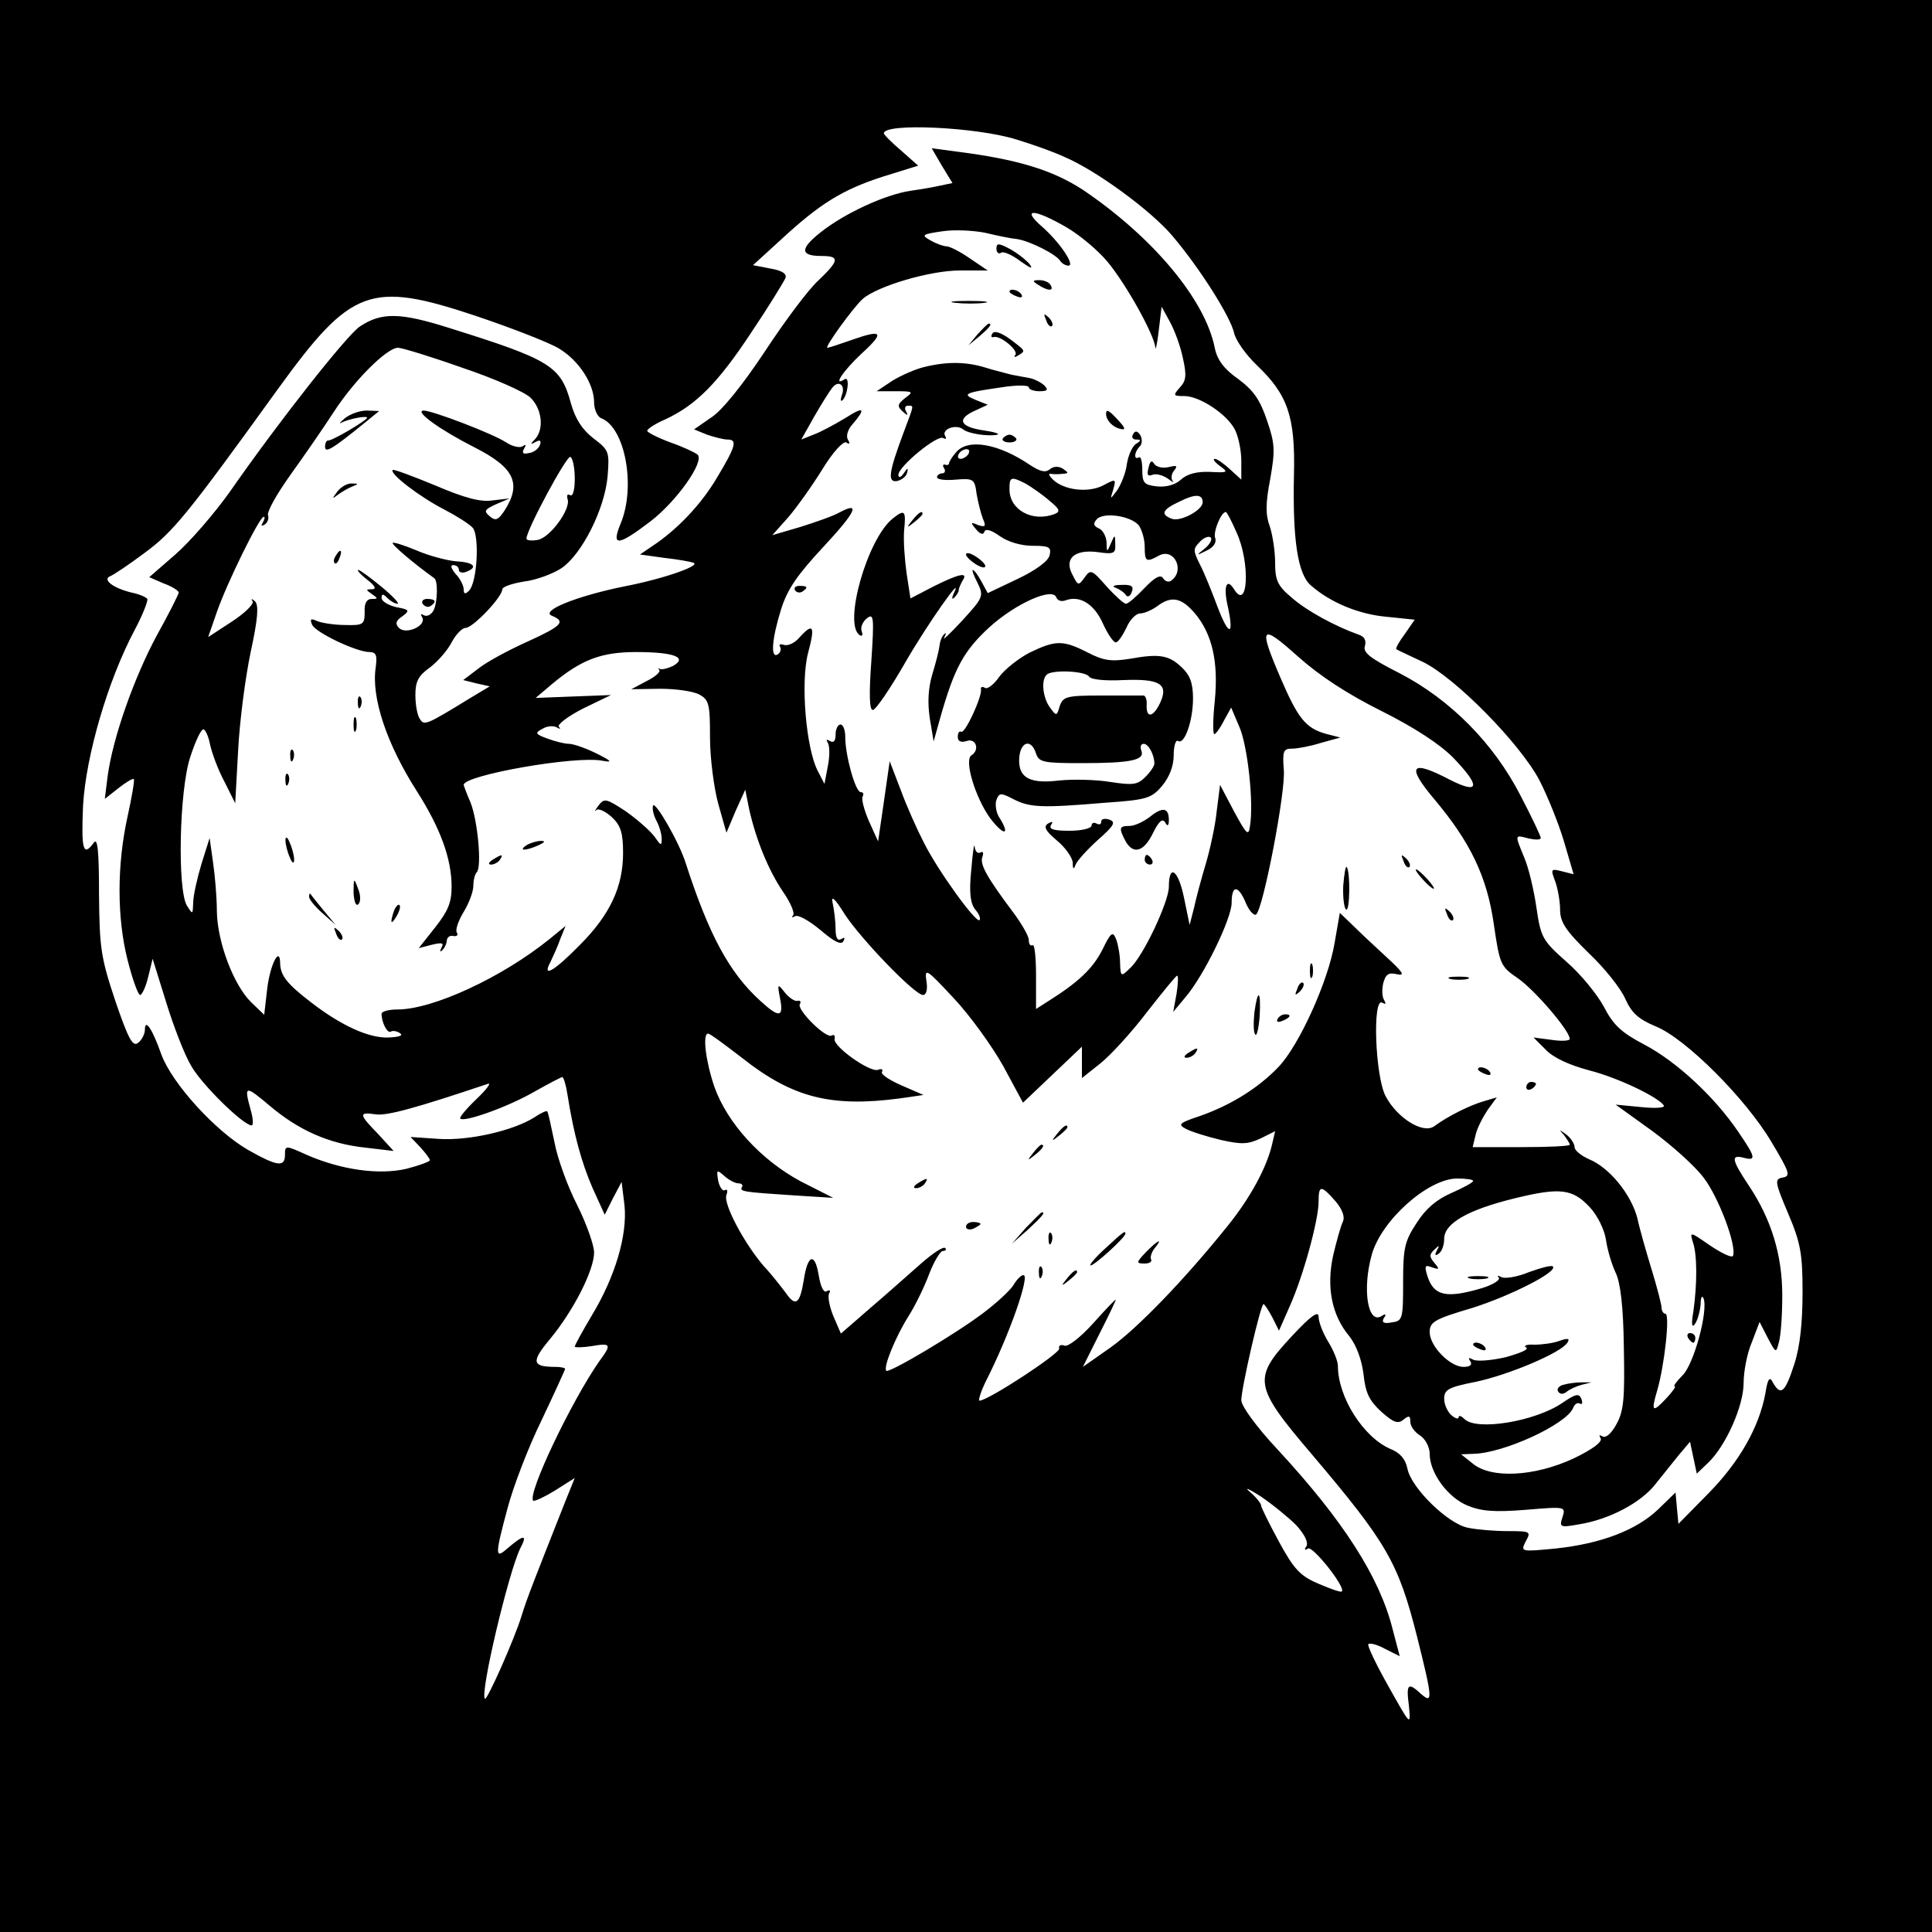 <?xml version="1.0" standalone="no"?>
<!DOCTYPE svg PUBLIC "-//W3C//DTD SVG 20010904//EN"
 "http://www.w3.org/TR/2001/REC-SVG-20010904/DTD/svg10.dtd">
<svg version="1.0" xmlns="http://www.w3.org/2000/svg"
 width="400pt" height="400pt" viewBox="0 0 400 400"
 preserveAspectRatio="xMidYMid meet">

<g transform="translate(0,400) scale(0.1,-0.1)"
fill="#000000" stroke="none">
<path d="M0 2000 l0 -2000 2000 0 2000 0 0 2000 0 2000 -2000 0 -2000 0 0
-2000z m2105 1711 c33 -10 78 -26 99 -36 66 -28 179 -111 223 -163 57 -67 120
-167 128 -201 3 -15 24 -45 47 -67 64 -61 80 -106 77 -227 -3 -135 8 -206 35
-229 41 -36 100 -60 157 -65 l58 -6 -20 -29 c-12 -16 -20 -30 -18 -32 2 -2 27
-13 54 -26 67 -32 201 -168 242 -245 17 -33 40 -90 51 -127 l20 -68 -24 6
c-23 6 -24 5 -14 -21 5 -14 10 -41 10 -58 0 -26 11 -43 59 -90 33 -31 67 -74
76 -95 13 -29 27 -42 63 -57 62 -25 187 -150 240 -240 37 -62 40 -70 23 -73
-17 -3 -17 -8 11 -74 26 -61 30 -84 30 -163 0 -62 -5 -112 -17 -149 -19 -59
-28 -67 -44 -39 -7 14 -11 10 -16 -22 -13 -70 -54 -142 -118 -207 l-62 -63 -3
32 -3 33 -36 -35 c-45 -43 -118 -71 -212 -81 -73 -7 -73 -7 -62 15 11 20 10
21 -37 21 -27 0 -64 3 -83 7 -41 8 -117 82 -125 122 -4 20 -15 33 -35 41 -56
24 -109 107 -109 172 0 10 -9 32 -20 50 -11 18 -20 41 -20 52 0 13 -16 2 -55
-40 -82 -88 -80 -103 41 -245 156 -184 179 -224 218 -378 32 -128 33 -140 8
-118 -27 25 -31 21 -25 -25 4 -42 4 -42 -42 40 -26 46 -45 86 -42 88 3 3 19
-1 35 -10 l30 -15 -15 57 c-27 107 -102 224 -237 370 -45 48 -76 91 -76 103 0
25 40 199 46 199 2 0 10 -12 18 -27 l14 -28 22 50 c28 62 60 179 60 217 0 35
5 35 35 1 15 -18 20 -33 15 -43 -4 -8 -13 -40 -20 -70 -14 -65 -3 -123 34
-167 14 -18 25 -47 29 -78 4 -39 12 -55 37 -78 25 -22 34 -26 46 -16 11 9 14
8 14 -5 0 -9 9 -21 20 -28 11 -7 20 -24 20 -38 0 -39 37 -90 78 -107 29 -12
56 -14 120 -9 83 7 84 7 77 -15 -7 -21 -5 -22 34 -15 63 10 129 45 159 84 15
19 37 46 49 61 l22 26 7 -33 7 -33 23 22 c37 35 74 118 74 166 0 23 7 61 17
84 l16 42 17 -33 c17 -32 17 -32 23 -9 4 13 7 57 7 97 0 84 -23 158 -69 227
-36 54 -38 65 -11 58 27 -7 25 1 -12 55 -49 72 -127 144 -193 179 -48 25 -65
41 -84 78 -14 26 -48 68 -78 94 -50 44 -53 51 -62 112 -5 35 -16 82 -25 103
-20 49 -21 48 9 40 14 -3 25 -3 25 1 0 4 -19 44 -42 88 -56 109 -146 199 -250
253 -61 31 -77 43 -72 57 3 11 -1 19 -13 23 -48 17 -109 50 -139 77 -29 24
-34 36 -34 72 0 23 -5 57 -11 75 -9 24 -9 48 1 99 10 58 10 72 -7 121 -14 42
-28 62 -59 85 -30 21 -44 40 -49 65 -20 100 -128 229 -273 327 -63 41 -135 63
-260 79 l-53 7 21 -36 22 -36 -24 -5 c-13 -3 -41 -8 -63 -11 -53 -8 -137 -47
-186 -86 -43 -34 -43 -49 2 -49 38 0 37 -9 -7 -51 -20 -18 -70 -85 -110 -146
-45 -68 -89 -123 -111 -137 l-36 -25 27 -11 c15 -5 34 -10 42 -10 21 0 18 -13
-21 -78 -33 -56 -82 -108 -135 -143 l-25 -17 50 -7 c28 -3 55 -8 60 -10 19 -5
-59 -33 -142 -49 -99 -20 -176 -51 -150 -61 29 -12 20 -21 -50 -53 -38 -17
-83 -41 -101 -55 l-33 -25 28 -7 27 -6 -40 -24 c-93 -57 -96 -58 -105 -43 -5
7 -9 29 -9 49 0 28 6 40 30 57 16 12 37 36 45 52 9 17 22 30 29 30 15 0 76 64
76 80 0 5 20 12 45 16 25 3 60 16 78 28 42 29 89 122 95 190 4 51 3 54 -30 79
-23 18 -37 40 -46 72 -21 77 -41 90 -252 156 -101 32 -140 33 -185 3 -26 -17
-166 -194 -269 -342 -32 -45 -83 -104 -113 -130 l-54 -47 30 -13 c17 -6 31
-15 31 -19 0 -3 -20 -43 -45 -88 -47 -87 -91 -211 -102 -291 l-6 -48 28 22
c15 12 30 21 32 19 2 -2 -4 -37 -13 -78 -22 -100 -22 -209 0 -296 10 -40 22
-73 26 -73 4 0 12 17 17 38 l9 37 28 -90 c15 -49 38 -109 52 -132 22 -39 108
-123 125 -123 4 0 3 15 -2 32 -14 51 -12 52 39 9 60 -51 123 -79 198 -87 l59
-7 -32 35 c-40 41 -41 46 -6 41 23 -4 84 13 233 63 8 3 -2 -11 -23 -31 -21
-20 -37 -39 -34 -41 8 -8 98 24 152 55 30 17 57 31 59 31 3 0 8 -17 11 -37 13
-82 29 -140 52 -193 l25 -55 17 34 18 34 6 -49 c6 -61 -19 -147 -68 -228 -19
-32 -35 -61 -35 -64 0 -2 16 -2 35 1 40 7 42 4 16 -31 -58 -83 -150 -276 -137
-289 2 -2 22 7 45 21 l41 26 -19 -47 c-66 -167 -80 -202 -91 -238 -15 -49 -72
-177 -76 -172 -11 10 49 262 73 311 16 30 8 30 -29 -2 -23 -20 -23 -10 3 86
11 42 42 124 70 181 27 57 49 105 49 107 0 2 -9 4 -19 4 -50 0 -52 10 -12 58
48 58 91 142 91 179 0 15 -16 60 -35 98 -20 39 -41 97 -47 130 -7 33 -13 62
-15 64 -1 2 -13 -3 -26 -12 -44 -28 -136 -49 -198 -45 l-59 4 20 -21 c11 -12
20 -24 20 -27 0 -3 -22 -11 -49 -18 -57 -13 -135 -2 -206 29 -44 20 -45 20
-45 0 0 -26 -16 -24 -76 10 -68 39 -158 138 -180 198 -19 54 -34 75 -34 51 0
-8 -6 -21 -14 -27 -11 -9 -20 7 -47 86 -30 90 -33 109 -34 221 0 92 -3 119
-11 107 -22 -30 -26 -14 -22 78 6 102 51 258 107 363 17 32 28 61 26 64 -3 4
-17 10 -32 13 -38 9 -62 27 -45 34 6 2 39 24 71 48 60 44 89 80 276 339 152
210 191 225 410 152 77 -26 154 -56 173 -68 41 -25 72 -73 72 -111 0 -15 7
-30 15 -33 49 -19 72 -141 40 -218 -20 -48 -6 -47 61 4 54 41 114 125 98 139
-5 4 -30 16 -56 25 -27 10 -48 21 -48 24 0 4 17 15 38 24 64 30 109 76 177
179 37 55 68 106 71 113 4 9 -7 16 -31 20 l-36 7 57 52 c82 76 128 104 211
131 l74 23 -35 31 c-20 17 -36 33 -36 36 0 22 193 13 275 -13z m102 -181 c28
-16 67 -49 86 -72 39 -47 96 -150 99 -177 0 -9 4 7 7 34 l6 50 17 -31 c10 -18
22 -51 27 -75 8 -36 7 -47 -6 -61 -15 -17 -14 -18 9 -18 32 0 89 -38 105 -70
7 -14 13 -43 13 -64 l0 -39 -23 21 c-13 12 -27 22 -32 22 -5 0 0 -7 11 -15 18
-13 16 -14 -21 -12 -27 1 -47 -4 -60 -16 -12 -11 -31 -16 -50 -14 -26 3 -30 7
-30 34 0 17 -3 29 -7 26 -11 -6 -10 11 2 23 5 5 5 15 1 23 -6 9 -11 10 -15 2
-4 -6 -1 -11 6 -11 11 0 11 -2 0 -9 -7 -4 -16 -23 -19 -42 -2 -18 -12 -42 -20
-54 -15 -20 -15 -20 -8 2 6 22 5 22 -21 8 -31 -16 -81 -10 -104 12 -8 8 -10
13 -5 12 6 -1 17 -1 25 0 13 1 13 2 0 11 -9 5 -19 5 -27 -2 -9 -7 -20 -4 -40
9 -66 45 -130 56 -154 26 -8 -9 -14 -19 -14 -22 0 -3 -4 -5 -8 -3 -5 1 -6 -2
-2 -8 3 -5 1 -10 -4 -10 -6 0 -11 -4 -11 -8 0 -5 18 -7 39 -5 37 3 39 1 43
-30 3 -17 9 -41 13 -51 7 -16 5 -18 -10 -13 -16 7 -16 5 -4 -9 8 -10 15 -12
17 -5 2 7 14 4 32 -9 17 -12 44 -20 68 -20 35 0 39 -3 35 -20 -3 -12 -29 -31
-67 -49 l-61 -29 -13 24 c-7 13 -15 24 -18 24 -2 0 2 -12 10 -27 13 -27 12
-30 -32 -78 -25 -27 -42 -43 -37 -35 4 8 4 12 0 7 -5 -4 -9 -15 -10 -25 -1 -9
-8 -36 -15 -59 -8 -27 -10 -57 -5 -90 l8 -48 14 50 c29 102 48 137 101 186 55
50 132 84 139 62 3 -7 11 -9 19 -6 29 11 59 -7 77 -47 10 -22 22 -40 27 -40 5
0 14 14 22 30 7 17 20 30 29 30 8 0 24 7 35 15 29 22 50 18 78 -15 36 -43 49
-101 41 -182 -4 -37 -4 -68 -1 -68 3 0 12 12 20 28 l15 27 17 -40 c17 -39 30
-156 22 -205 -3 -22 -7 -18 -33 30 l-29 55 -7 -55 c-3 -30 -14 -80 -23 -110
-9 -30 -20 -71 -24 -90 l-9 -35 -12 58 c-12 57 -31 69 -31 21 0 -31 -54 -146
-81 -169 -18 -18 -19 -17 -20 11 0 16 -4 38 -8 49 -7 18 -11 15 -29 -22 -20
-39 -50 -67 -112 -106 l-25 -16 0 69 c0 37 -3 66 -7 63 -5 -2 -8 2 -8 11 0 8
-15 34 -33 58 -54 72 -69 99 -63 114 3 9 1 12 -4 9 -6 -3 -11 2 -12 12 -1 10
-4 -11 -7 -47 -5 -48 -2 -70 8 -83 8 -9 12 -19 9 -22 -7 -7 -86 102 -115 160
-14 27 -36 76 -48 109 l-23 60 -6 -42 c-3 -23 -9 -61 -12 -83 l-6 -41 -19 42
c-10 23 -16 46 -13 51 3 5 1 9 -4 9 -11 0 -32 76 -32 114 0 14 -4 26 -10 26
-5 0 -10 -9 -10 -21 0 -13 -4 -18 -12 -13 -7 4 -8 3 -4 -4 4 -7 4 -28 0 -48
l-7 -37 -14 27 c-24 46 -36 183 -20 244 15 56 11 64 -18 32 -10 -12 -25 -18
-32 -15 -8 2 -11 1 -8 -4 3 -5 1 -12 -5 -16 -15 -9 -12 32 7 93 13 42 34 72
87 129 68 73 79 96 34 72 -12 -7 -49 -20 -81 -30 l-58 -17 33 37 c18 21 50 66
71 100 22 36 43 58 49 55 7 -5 8 -2 4 5 -5 7 -1 20 6 29 32 37 28 42 -11 17
-23 -14 -53 -30 -67 -35 l-25 -10 27 48 c15 26 32 53 37 59 13 17 28 6 20 -15
-3 -9 -3 -14 1 -11 11 10 16 50 5 44 -26 -17 -4 17 36 54 48 44 42 50 -25 26
-23 -8 -44 -15 -47 -15 -7 0 54 84 73 101 31 27 140 59 201 59 l58 0 -37 25
c-20 14 -42 25 -48 25 -6 0 -21 5 -33 12 -20 11 -19 13 23 19 25 4 65 2 90 -3
25 -6 54 -12 66 -13 26 -4 80 -31 89 -45 3 -5 11 -10 17 -10 15 0 -19 50 -56
82 -42 37 -15 36 51 -2z m-1251 -291 c66 -22 129 -50 142 -62 24 -23 29 -65
10 -86 -11 -11 -10 -12 1 -6 9 5 12 3 9 -6 -3 -8 -13 -16 -23 -17 -12 -3 -15
0 -10 9 5 8 4 10 -3 5 -6 -4 -22 0 -34 8 -27 18 -153 66 -171 66 -20 -1 34
-40 105 -76 83 -42 99 -75 62 -132 -13 -19 -18 -21 -30 -11 -13 11 -11 14 13
25 l28 12 -35 -4 c-25 -4 -58 5 -119 31 -46 19 -86 34 -88 32 -7 -8 58 -57
107 -82 25 -13 52 -30 59 -38 14 -18 9 -113 -8 -130 -8 -8 -11 -7 -11 3 0 7
-7 22 -17 32 -9 11 -11 18 -5 18 7 0 12 -4 12 -10 0 -5 7 -7 15 -4 26 10 16
20 -22 22 -20 2 -57 12 -82 23 -24 10 -46 17 -48 15 -3 -3 44 -43 86 -73 8 -5
7 -49 -1 -66 -5 -10 -14 -14 -20 -11 -7 4 -8 3 -4 -4 10 -17 -33 -37 -48 -22
-8 8 -7 15 7 24 16 12 15 14 -13 19 -16 4 -30 12 -30 19 0 9 3 9 12 0 7 -7 16
-12 21 -12 5 0 -10 16 -33 35 -23 19 -45 35 -48 35 -4 0 4 -9 18 -20 17 -13
20 -20 10 -20 -13 0 -13 -1 0 -10 13 -9 13 -10 0 -10 -11 0 -16 -9 -15 -27 0
-26 -3 -28 -40 -27 -22 0 -48 4 -58 8 -13 6 -16 5 -11 -7 6 -16 92 -57 119
-57 14 0 16 -7 13 -31 -10 -63 23 -160 85 -257 49 -77 72 -140 72 -198 0 -33
-8 -51 -34 -84 l-34 -43 27 7 c21 5 26 4 20 -6 -4 -8 -3 -10 2 -5 5 5 9 14 9
20 1 7 7 11 14 9 7 -1 10 2 7 7 -4 5 3 25 14 43 11 18 20 42 20 54 0 11 3 24
7 28 11 11 2 108 -13 145 -8 18 -14 35 -14 36 0 20 232 61 287 50 22 -4 20 -1
-12 15 -22 11 -48 20 -57 20 -9 0 -29 5 -45 11 -25 9 -26 12 -10 20 9 6 23 7
30 3 6 -4 9 -3 4 1 -4 5 19 22 50 38 l58 28 -78 -3 -78 -3 33 28 c61 51 102
67 175 67 78 0 108 -11 76 -29 -11 -5 -23 -8 -27 -6 -3 3 -4 2 -1 -2 3 -4 -8
-14 -26 -23 l-32 -17 59 1 c33 0 69 -5 82 -12 20 -11 22 -20 22 -89 0 -42 8
-104 17 -137 l17 -60 19 45 20 44 8 -40 c14 -63 40 -127 70 -171 16 -23 25
-45 21 -49 -4 -5 -2 -5 4 -2 6 4 29 -9 52 -28 28 -24 43 -32 48 -24 4 8 3 9
-4 5 -8 -5 -12 2 -12 21 0 15 -3 39 -6 53 -4 17 4 11 25 -23 35 -53 145 -167
162 -167 7 0 10 12 7 29 -4 28 0 25 56 -35 34 -36 80 -100 103 -141 l41 -76
61 58 61 58 0 -32 0 -33 39 31 c21 17 65 65 96 106 32 41 60 75 62 75 3 0 2
-17 -1 -37 l-7 -38 25 30 c38 44 96 163 96 196 0 38 14 37 30 -2 7 -16 17 -26
21 -22 15 15 61 254 57 299 -3 39 -1 44 17 44 11 0 38 5 60 12 l40 11 -31 8
c-41 12 -57 32 -93 116 -46 107 -41 113 36 44 46 -41 103 -78 173 -113 68 -34
120 -68 148 -96 58 -60 56 -78 -7 -46 -80 42 -90 29 -32 -40 75 -89 110 -161
124 -261 12 -82 14 -86 49 -110 35 -24 108 -109 108 -126 0 -4 -17 -5 -37 -2
l-38 5 25 -25 c16 -17 49 -32 90 -43 59 -15 143 -55 155 -73 2 -5 -19 -6 -48
-3 l-52 5 75 -54 c41 -30 89 -73 107 -97 31 -40 69 -141 61 -162 -2 -5 -23 5
-47 21 -42 29 -43 30 -36 7 9 -26 9 -85 1 -143 -5 -28 -3 -36 4 -25 5 8 10 26
11 40 0 14 3 19 6 12 10 -26 -20 -136 -43 -159 -13 -13 -20 -23 -17 -23 4 0
-4 -11 -17 -25 -29 -31 -32 -28 -19 16 15 51 27 159 17 159 -4 0 -8 6 -8 13 0
6 -9 41 -20 77 -11 36 -25 84 -30 108 -13 49 -57 104 -100 122 -16 7 -30 18
-30 25 0 7 -8 19 -17 26 -15 11 -16 11 -5 -1 6 -8 12 -17 12 -20 0 -3 -45 -5
-100 -5 l-101 0 6 25 c3 14 15 37 25 52 l19 26 -27 -8 c-28 -8 -73 -30 -103
-52 -23 -16 -76 17 -100 62 -22 41 -28 207 -7 194 7 -4 8 -3 4 5 -5 7 -5 23
-2 36 5 18 11 22 28 18 18 -4 13 4 -22 36 -25 23 -56 52 -70 66 l-26 25 -11
-63 c-13 -78 -73 -211 -116 -256 -42 -44 -99 -79 -161 -101 -45 -15 -48 -18
-31 -27 11 -6 43 -16 72 -23 44 -10 57 -9 83 3 l30 15 -6 -26 c-11 -49 -46
-113 -93 -171 -90 -112 -187 -212 -242 -251 l-57 -40 34 68 c19 37 34 69 34
71 0 2 -21 -20 -46 -48 -27 -30 -53 -50 -60 -47 -8 3 -13 0 -11 -6 2 -10 -146
-107 -165 -108 -3 0 2 17 12 38 50 98 93 222 79 222 -5 0 -14 -9 -21 -21 -7
-11 -35 -37 -63 -58 -57 -43 -195 -125 -200 -119 -7 7 20 72 46 113 14 22 33
61 43 88 10 26 23 47 28 47 6 0 8 3 5 6 -4 4 -26 -11 -50 -32 -24 -21 -71 -63
-105 -92 l-61 -53 -16 37 c-8 20 -12 41 -8 47 3 5 1 7 -5 4 -6 -5 -13 8 -17
33 -8 48 -23 43 -31 -11 -8 -49 -17 -55 -37 -26 -9 12 -29 38 -46 56 -41 48
-84 129 -77 147 3 8 2 13 -3 10 -5 -3 -11 6 -14 19 -4 24 -3 24 13 10 9 -8 22
-15 29 -15 7 0 10 -4 7 -8 -5 -9 3 -10 109 -17 l80 -5 -67 34 c-82 44 -152
120 -179 196 -18 53 -25 110 -13 110 4 0 35 -23 70 -50 105 -83 185 -103 328
-84 l48 7 -46 20 c-25 11 -43 23 -40 28 3 5 -1 7 -8 4 -17 -6 -94 49 -90 64 1
7 -1 10 -6 7 -12 -7 -73 54 -66 65 3 5 1 8 -5 7 -5 -2 -17 6 -26 17 -15 19
-16 19 -10 -12 8 -40 -2 -41 -41 -5 -64 58 -106 136 -154 284 -13 43 -64 131
-68 120 -2 -6 1 -20 7 -31 6 -11 11 -28 11 -38 0 -15 -2 -14 -15 5 -9 12 -35
35 -59 52 -41 27 -45 28 -57 12 -7 -9 -9 -14 -4 -9 4 4 19 -3 32 -15 18 -17
23 -32 23 -74 0 -70 -27 -128 -90 -191 -53 -54 -79 -69 -60 -34 5 11 15 32 20
47 l11 27 -33 -27 c-99 -80 -242 -146 -315 -146 -18 0 -33 -4 -33 -9 0 -18 12
-41 19 -37 4 3 13 1 19 -3 8 -5 -2 -8 -23 -9 -41 -2 -99 25 -160 72 -51 39
-64 56 -65 81 0 38 -21 -1 -27 -54 l-6 -52 -27 26 c-36 35 -70 124 -71 188 0
29 -4 75 -8 102 l-7 50 -17 -54 c-9 -30 -17 -66 -17 -80 -1 -25 -1 -25 -13 -6
-20 33 -16 239 7 308 10 31 22 57 27 57 4 0 11 -15 14 -32 4 -18 17 -53 30
-77 l22 -44 6 109 c3 60 15 152 26 204 15 69 17 97 9 105 -7 6 -9 6 -5 0 3 -6
-17 -25 -43 -42 l-49 -32 18 52 c20 58 88 197 97 197 3 0 2 -5 -2 -12 -4 -7
-3 -8 4 -4 6 4 9 12 7 19 -3 7 18 44 45 82 28 39 69 98 91 132 42 65 110 133
133 133 8 0 67 -18 132 -41z m1049 -179 c-3 -5 -11 -10 -16 -10 -6 0 -7 5 -4
10 3 6 11 10 16 10 6 0 7 -4 4 -10z m-815 -51 c0 -24 -4 -38 -10 -34 -5 3 -7
0 -5 -8 8 -20 -37 -82 -63 -85 -12 -2 -22 -1 -22 3 0 18 84 174 91 169 5 -3 9
-23 9 -45z m933 -10 c12 -7 34 -22 49 -35 22 -18 24 -23 12 -28 -46 -18 -94 8
-94 51 0 26 3 27 33 12z m367 -39 c0 -16 -46 -41 -64 -34 -24 9 -20 19 17 36
32 16 47 15 47 -2z m-132 -48 c6 -9 12 -28 12 -44 0 -31 3 -33 30 -18 31 16
54 -31 25 -52 -5 -4 -13 -2 -17 5 -5 8 -17 2 -38 -20 -17 -18 -34 -33 -39 -33
-4 0 -22 16 -40 36 -30 34 -33 36 -45 19 -13 -18 -14 -18 -25 4 -19 34 3 54
51 48 34 -5 38 -3 37 16 0 21 -1 21 -9 2 -8 -19 -9 -19 -9 3 -1 12 -8 25 -16
28 -11 5 -12 10 -5 18 13 17 72 8 88 -12z m202 -14 c29 -63 24 -165 -5 -118
-15 24 -22 7 -14 -31 15 -66 4 -69 -20 -6 -12 32 -28 72 -37 89 -14 28 -14 32
0 46 8 9 19 13 23 9 3 -4 -2 -14 -13 -23 -18 -14 -18 -15 4 -4 15 7 21 17 18
26 -5 12 12 54 22 54 2 0 12 -19 22 -42z m490 -1343 c0 -3 -20 -14 -45 -25
-30 -13 -53 -32 -72 -62 -25 -38 -28 -52 -28 -123 0 -76 -1 -80 -24 -83 -16
-3 -21 0 -16 9 6 8 4 10 -5 4 -28 -17 -40 55 -20 127 20 72 117 158 177 158
18 0 33 -2 33 -5z m242 -55 c15 -16 30 -46 33 -67 3 -21 12 -51 20 -68 10 -20
16 -71 17 -155 2 -104 0 -131 -15 -158 -10 -19 -22 -30 -29 -26 -7 4 -8 3 -4
-4 4 -7 -17 -23 -57 -42 -80 -37 -170 -42 -208 -10 l-24 19 25 1 c63 1 193 61
207 95 3 8 9 12 14 9 5 -3 6 2 3 10 -5 12 -12 10 -40 -9 -56 -38 -177 -58
-202 -33 -7 7 -12 8 -12 4 0 -5 -7 -3 -15 4 -8 7 -15 22 -15 34 0 19 9 24 65
35 67 14 177 60 190 81 6 9 1 10 -16 4 -13 -5 -37 -8 -52 -8 -16 1 -24 -2 -17
-6 6 -4 -14 -12 -43 -20 -30 -7 -60 -9 -67 -5 -9 5 -11 4 -6 -3 5 -8 -1 -12
-14 -12 -28 0 -70 43 -70 72 0 21 10 27 88 50 79 25 178 75 167 86 -3 3 -25
-3 -50 -12 -24 -10 -50 -14 -57 -10 -7 4 -9 3 -5 -1 4 -5 -12 -15 -35 -22 -74
-22 -100 -16 -113 26 -6 20 -5 23 10 17 15 -5 16 -4 5 9 -11 13 -11 18 0 28
10 10 11 9 5 -2 -5 -9 -4 -12 3 -7 7 4 12 18 12 31 0 32 48 60 146 84 94 23
120 20 156 -19z m-608 -658 c17 -19 25 -35 21 -43 -5 -7 -4 -10 3 -5 10 6 79
-81 70 -89 -2 -2 -23 5 -48 16 -38 16 -51 30 -82 87 -20 37 -37 71 -37 75 0 4
-10 17 -23 28 -13 11 -3 7 22 -9 25 -17 58 -44 74 -60z"/>
<path d="M2063 3485 c0 -8 5 -12 10 -8 5 3 23 -5 40 -18 21 -15 27 -17 18 -5
-8 9 -26 23 -41 31 -23 12 -27 12 -27 0z"/>
<path d="M2150 3410 c20 -13 33 -13 25 0 -3 6 -14 10 -23 10 -15 0 -15 -2 -2
-10z"/>
<path d="M2090 3396 c0 -2 7 -7 16 -10 8 -3 12 -2 9 4 -6 10 -25 14 -25 6z"/>
<path d="M1978 3373 c18 -2 45 -2 60 0 15 2 0 4 -33 4 -33 0 -45 -2 -27 -4z"/>
<path d="M2166 3337 c3 -10 9 -15 12 -12 3 3 0 11 -7 18 -10 9 -11 8 -5 -6z"/>
<path d="M2024 3308 l-19 -23 23 19 c21 18 27 26 19 26 -2 0 -12 -10 -23 -22z"/>
<path d="M2055 3310 c-4 -6 -3 -9 2 -8 13 5 53 -28 45 -37 -4 -5 -1 -5 6 -1
16 10 16 9 -17 34 -18 13 -32 18 -36 12z"/>
<path d="M1913 3240 c-17 -4 -47 -17 -65 -28 l-33 -22 39 0 c37 0 38 -1 20
-14 -16 -13 -17 -17 -5 -28 10 -9 12 -9 7 0 -4 6 -2 12 3 12 14 0 14 4 -8 -55
-31 -83 -34 -104 -14 -101 9 2 19 9 21 17 3 11 1 11 -7 -1 -6 -9 -11 -10 -11
-3 0 17 81 84 93 76 6 -3 7 -1 4 4 -9 14 22 26 37 14 11 -9 52 -15 71 -11 6 2
-8 6 -29 9 -48 7 -56 23 -19 40 l28 13 -25 10 c-29 12 -24 15 53 26 31 5 57 5
57 0 0 -4 10 -8 22 -8 17 0 19 3 10 12 -6 6 -20 13 -29 15 -10 2 -27 5 -38 7
-11 3 -36 9 -55 15 -39 12 -79 13 -127 1z"/>
<path d="M2290 3143 c0 -13 14 -28 30 -31 11 -3 10 2 -4 17 -20 22 -26 25 -26
14z"/>
<path d="M2076 3092 c-2 -4 4 -8 14 -8 10 0 16 4 14 8 -3 4 -9 8 -14 8 -5 0
-11 -4 -14 -8z"/>
<path d="M2378 3032 c-4 -15 -2 -19 8 -15 8 3 22 -1 32 -8 9 -7 14 -9 10 -5
-4 5 -3 15 3 22 8 10 5 11 -11 7 -13 -3 -25 0 -30 6 -5 9 -9 7 -12 -7z"/>
<path d="M1849 2927 c-53 -41 -104 -220 -69 -242 5 -3 7 0 4 8 -3 8 2 20 11
27 14 11 15 2 9 -89 -5 -68 -4 -101 3 -101 6 0 36 44 67 98 46 80 125 192 100
142 -4 -9 -3 -12 2 -7 5 5 9 12 9 15 0 4 4 13 8 20 12 18 -6 15 -60 -12 l-48
-25 -8 52 c-4 29 -7 69 -5 90 4 40 1 43 -23 24z"/>
<path d="M1889 2923 c-13 -16 -12 -17 4 -4 9 7 17 15 17 17 0 8 -8 3 -21 -13z"/>
<path d="M2000 2852 c0 -4 9 -13 20 -20 11 -7 20 -9 20 -4 0 4 -9 13 -20 20
-11 7 -20 9 -20 4z"/>
<path d="M1646 2778 c3 -5 10 -6 15 -3 13 9 11 12 -6 12 -8 0 -12 -4 -9 -9z"/>
<path d="M2132 2649 c-23 -12 -51 -34 -63 -50 -11 -16 -25 -27 -30 -23 -5 3
-9 2 -8 -3 3 -14 -33 -93 -41 -88 -4 2 -7 -2 -7 -11 0 -9 7 -12 19 -8 19 6 27
-19 9 -30 -15 -10 8 -87 39 -130 29 -38 43 -36 18 3 -6 10 -8 26 -5 35 6 15 9
15 36 1 34 -17 58 -18 189 -7 86 6 96 9 118 35 15 18 24 41 24 63 0 19 4 33 9
30 13 -9 31 41 31 88 0 31 -6 48 -23 64 -27 26 -47 29 -108 18 -38 -6 -54 -4
-87 13 -51 26 -66 26 -120 0z m123 -50 c4 -6 33 -9 71 -7 75 3 94 -8 76 -47
-14 -30 -29 -33 -28 -5 1 10 -2 19 -6 20 -5 0 -44 0 -87 0 -73 0 -80 -2 -87
-22 -6 -21 -7 -21 -20 -3 -15 20 -19 57 -7 68 10 11 81 8 88 -4z m-110 -159
c6 -18 15 -20 93 -20 103 0 133 6 125 26 -3 8 -1 14 5 14 10 0 22 -23 22 -41
0 -5 -8 -17 -19 -28 -16 -16 -26 -17 -72 -10 -30 5 -78 6 -107 3 -58 -7 -82 5
-82 41 0 38 24 49 35 15z"/>
<path d="M2381 2309 c-13 -10 -32 -19 -42 -19 -22 0 -23 -4 -9 -31 16 -29 38
-23 57 16 12 24 19 31 25 23 5 -10 8 -8 8 4 0 26 -13 28 -39 7z"/>
<path d="M2280 2299 c0 -6 -4 -7 -10 -4 -5 3 -10 1 -10 -4 0 -6 -20 -11 -46
-11 -32 0 -43 3 -38 12 5 7 3 8 -6 3 -10 -6 -6 -15 18 -35 18 -15 32 -35 33
-46 0 -14 2 -15 6 -4 3 8 24 31 46 51 33 29 38 37 24 42 -9 3 -17 2 -17 -4z"/>
<path d="M2370 2220 c0 -5 5 -10 11 -10 5 0 7 5 4 10 -3 6 -8 10 -11 10 -2 0
-4 -4 -4 -10z"/>
<path d="M714 3134 c-10 -8 -13 -13 -7 -9 16 8 53 15 53 10 0 -5 -74 -49 -81
-47 -3 0 -6 -5 -6 -13 0 -14 15 -5 85 52 l27 22 -26 1 c-14 0 -34 -7 -45 -16z"/>
<path d="M699 2983 c-12 -16 -12 -17 1 -7 8 6 22 14 30 17 13 5 12 6 -1 6 -9
1 -23 -7 -30 -16z"/>
<path d="M695 2849 c-4 -6 -5 -12 -2 -15 2 -3 7 2 10 11 7 17 1 20 -8 4z"/>
<path d="M875 2750 c4 -6 11 -8 16 -5 14 9 11 15 -7 15 -8 0 -12 -5 -9 -10z"/>
<path d="M741 2544 c0 -11 3 -14 6 -6 3 7 2 16 -1 19 -3 4 -6 -2 -5 -13z"/>
<path d="M732 2500 c0 -14 2 -19 5 -12 2 6 2 18 0 25 -3 6 -5 1 -5 -13z"/>
<path d="M601 2434 c0 -11 3 -14 6 -6 3 7 2 16 -1 19 -3 4 -6 -2 -5 -13z"/>
<path d="M591 2384 c0 -11 3 -14 6 -6 3 7 2 16 -1 19 -3 4 -6 -2 -5 -13z"/>
<path d="M591 2260 c0 -8 4 -24 9 -35 5 -13 9 -14 9 -5 0 8 -4 24 -9 35 -5 13
-9 14 -9 5z"/>
<path d="M1090 2250 c-18 -12 -2 -12 25 0 13 6 15 9 5 9 -8 0 -22 -4 -30 -9z"/>
<path d="M1020 2220 c-9 -6 -10 -10 -3 -10 6 0 15 5 18 10 8 12 4 12 -15 0z"/>
<path d="M2906 2217 c3 -10 9 -15 12 -12 3 3 0 11 -7 18 -10 9 -11 8 -5 -6z"/>
<path d="M2781 2166 c-1 -25 2 -47 6 -49 8 -5 9 80 1 88 -2 3 -5 -15 -7 -39z"/>
<path d="M2945 2180 c10 -11 20 -20 23 -20 3 0 -3 9 -13 20 -10 11 -20 20 -23
20 -3 0 3 -9 13 -20z"/>
<path d="M732 2152 c1 -19 5 -29 10 -24 5 5 5 19 -1 33 -8 22 -9 22 -9 -9z"/>
<path d="M640 2143 c0 -5 12 -20 28 -34 l27 -24 -25 30 c-14 17 -26 32 -27 34
-2 2 -3 0 -3 -6z"/>
<path d="M816 2115 c-9 -26 -7 -32 5 -12 6 10 9 21 6 23 -2 3 -7 -2 -11 -11z"/>
<path d="M2996 2107 c3 -10 9 -15 12 -12 3 3 0 11 -7 18 -10 9 -11 8 -5 -6z"/>
<path d="M696 2067 c3 -10 9 -15 12 -12 3 3 0 11 -7 18 -10 9 -11 8 -5 -6z"/>
<path d="M2712 1990 c0 -14 2 -19 5 -12 2 6 2 18 0 25 -3 6 -5 1 -5 -13z"/>
<path d="M3003 1973 c9 -2 25 -2 35 0 9 3 1 5 -18 5 -19 0 -27 -2 -17 -5z"/>
<path d="M2686 1953 c-6 -14 -5 -15 5 -6 7 7 10 15 7 18 -3 3 -9 -2 -12 -12z"/>
<path d="M2597 1903 c-2 -21 -2 -41 2 -45 3 -4 7 13 9 38 3 54 -4 59 -11 7z"/>
<path d="M2645 1890 c-3 -6 1 -7 9 -4 18 7 21 14 7 14 -6 0 -13 -4 -16 -10z"/>
<path d="M2460 1820 c-9 -6 -10 -10 -3 -10 6 0 15 5 18 10 8 12 4 12 -15 0z"/>
<path d="M3060 1786 c0 -2 7 -7 16 -10 8 -3 12 -2 9 4 -6 10 -25 14 -25 6z"/>
<path d="M3160 1749 c0 -5 5 -7 10 -4 6 3 10 8 10 11 0 2 -4 4 -10 4 -5 0 -10
-5 -10 -11z"/>
<path d="M2189 1653 c-13 -16 -12 -17 4 -4 9 7 17 15 17 17 0 8 -8 3 -21 -13z"/>
<path d="M2139 1613 c-13 -16 -12 -17 4 -4 16 13 21 21 13 21 -2 0 -10 -8 -17
-17z"/>
<path d="M1900 1550 c-9 -6 -10 -10 -3 -10 6 0 15 5 18 10 8 12 4 12 -15 0z"/>
<path d="M2124 1458 l-29 -33 33 29 c30 28 37 36 29 36 -2 0 -16 -15 -33 -32z"/>
<path d="M2000 1460 c0 -5 7 -7 15 -4 8 4 15 8 15 10 0 2 -7 4 -15 4 -8 0 -15
-4 -15 -10z"/>
<path d="M2171 1434 c0 -11 3 -14 6 -6 3 7 2 16 -1 19 -3 4 -6 -2 -5 -13z"/>
<path d="M2288 1415 c-21 -19 -34 -35 -30 -35 8 0 72 58 72 66 0 7 -4 4 -42
-31z"/>
<path d="M2372 1407 c-20 -21 -20 -23 -2 -23 10 0 16 4 13 9 -2 4 1 14 7 22
20 24 6 17 -18 -8z"/>
<path d="M2151 1364 c0 -11 3 -14 6 -6 3 7 2 16 -1 19 -3 4 -6 -2 -5 -13z"/>
<path d="M2209 1353 c-13 -16 -12 -17 4 -4 9 7 17 15 17 17 0 8 -8 3 -21 -13z"/>
<path d="M3495 1230 c3 -5 8 -10 11 -10 2 0 4 5 4 10 0 6 -5 10 -11 10 -5 0
-7 -4 -4 -10z"/>
<path d="M2310 2783 c8 -3 18 -10 21 -15 3 -5 9 -3 12 6 5 12 0 16 -21 15 -16
0 -21 -3 -12 -6z"/>
<path d="M3043 1353 c9 -2 25 -2 35 0 9 3 1 5 -18 5 -19 0 -27 -2 -17 -5z"/>
<path d="M3050 1216 c0 -2 7 -7 16 -10 8 -3 12 -2 9 4 -6 10 -25 14 -25 6z"/>
<path d="M3237 1133 c-9 -2 -15 -9 -11 -14 4 -6 10 -6 17 -1 7 6 21 12 32 15
l20 5 -20 0 c-11 0 -28 -2 -38 -5z"/>
</g>
</svg>
